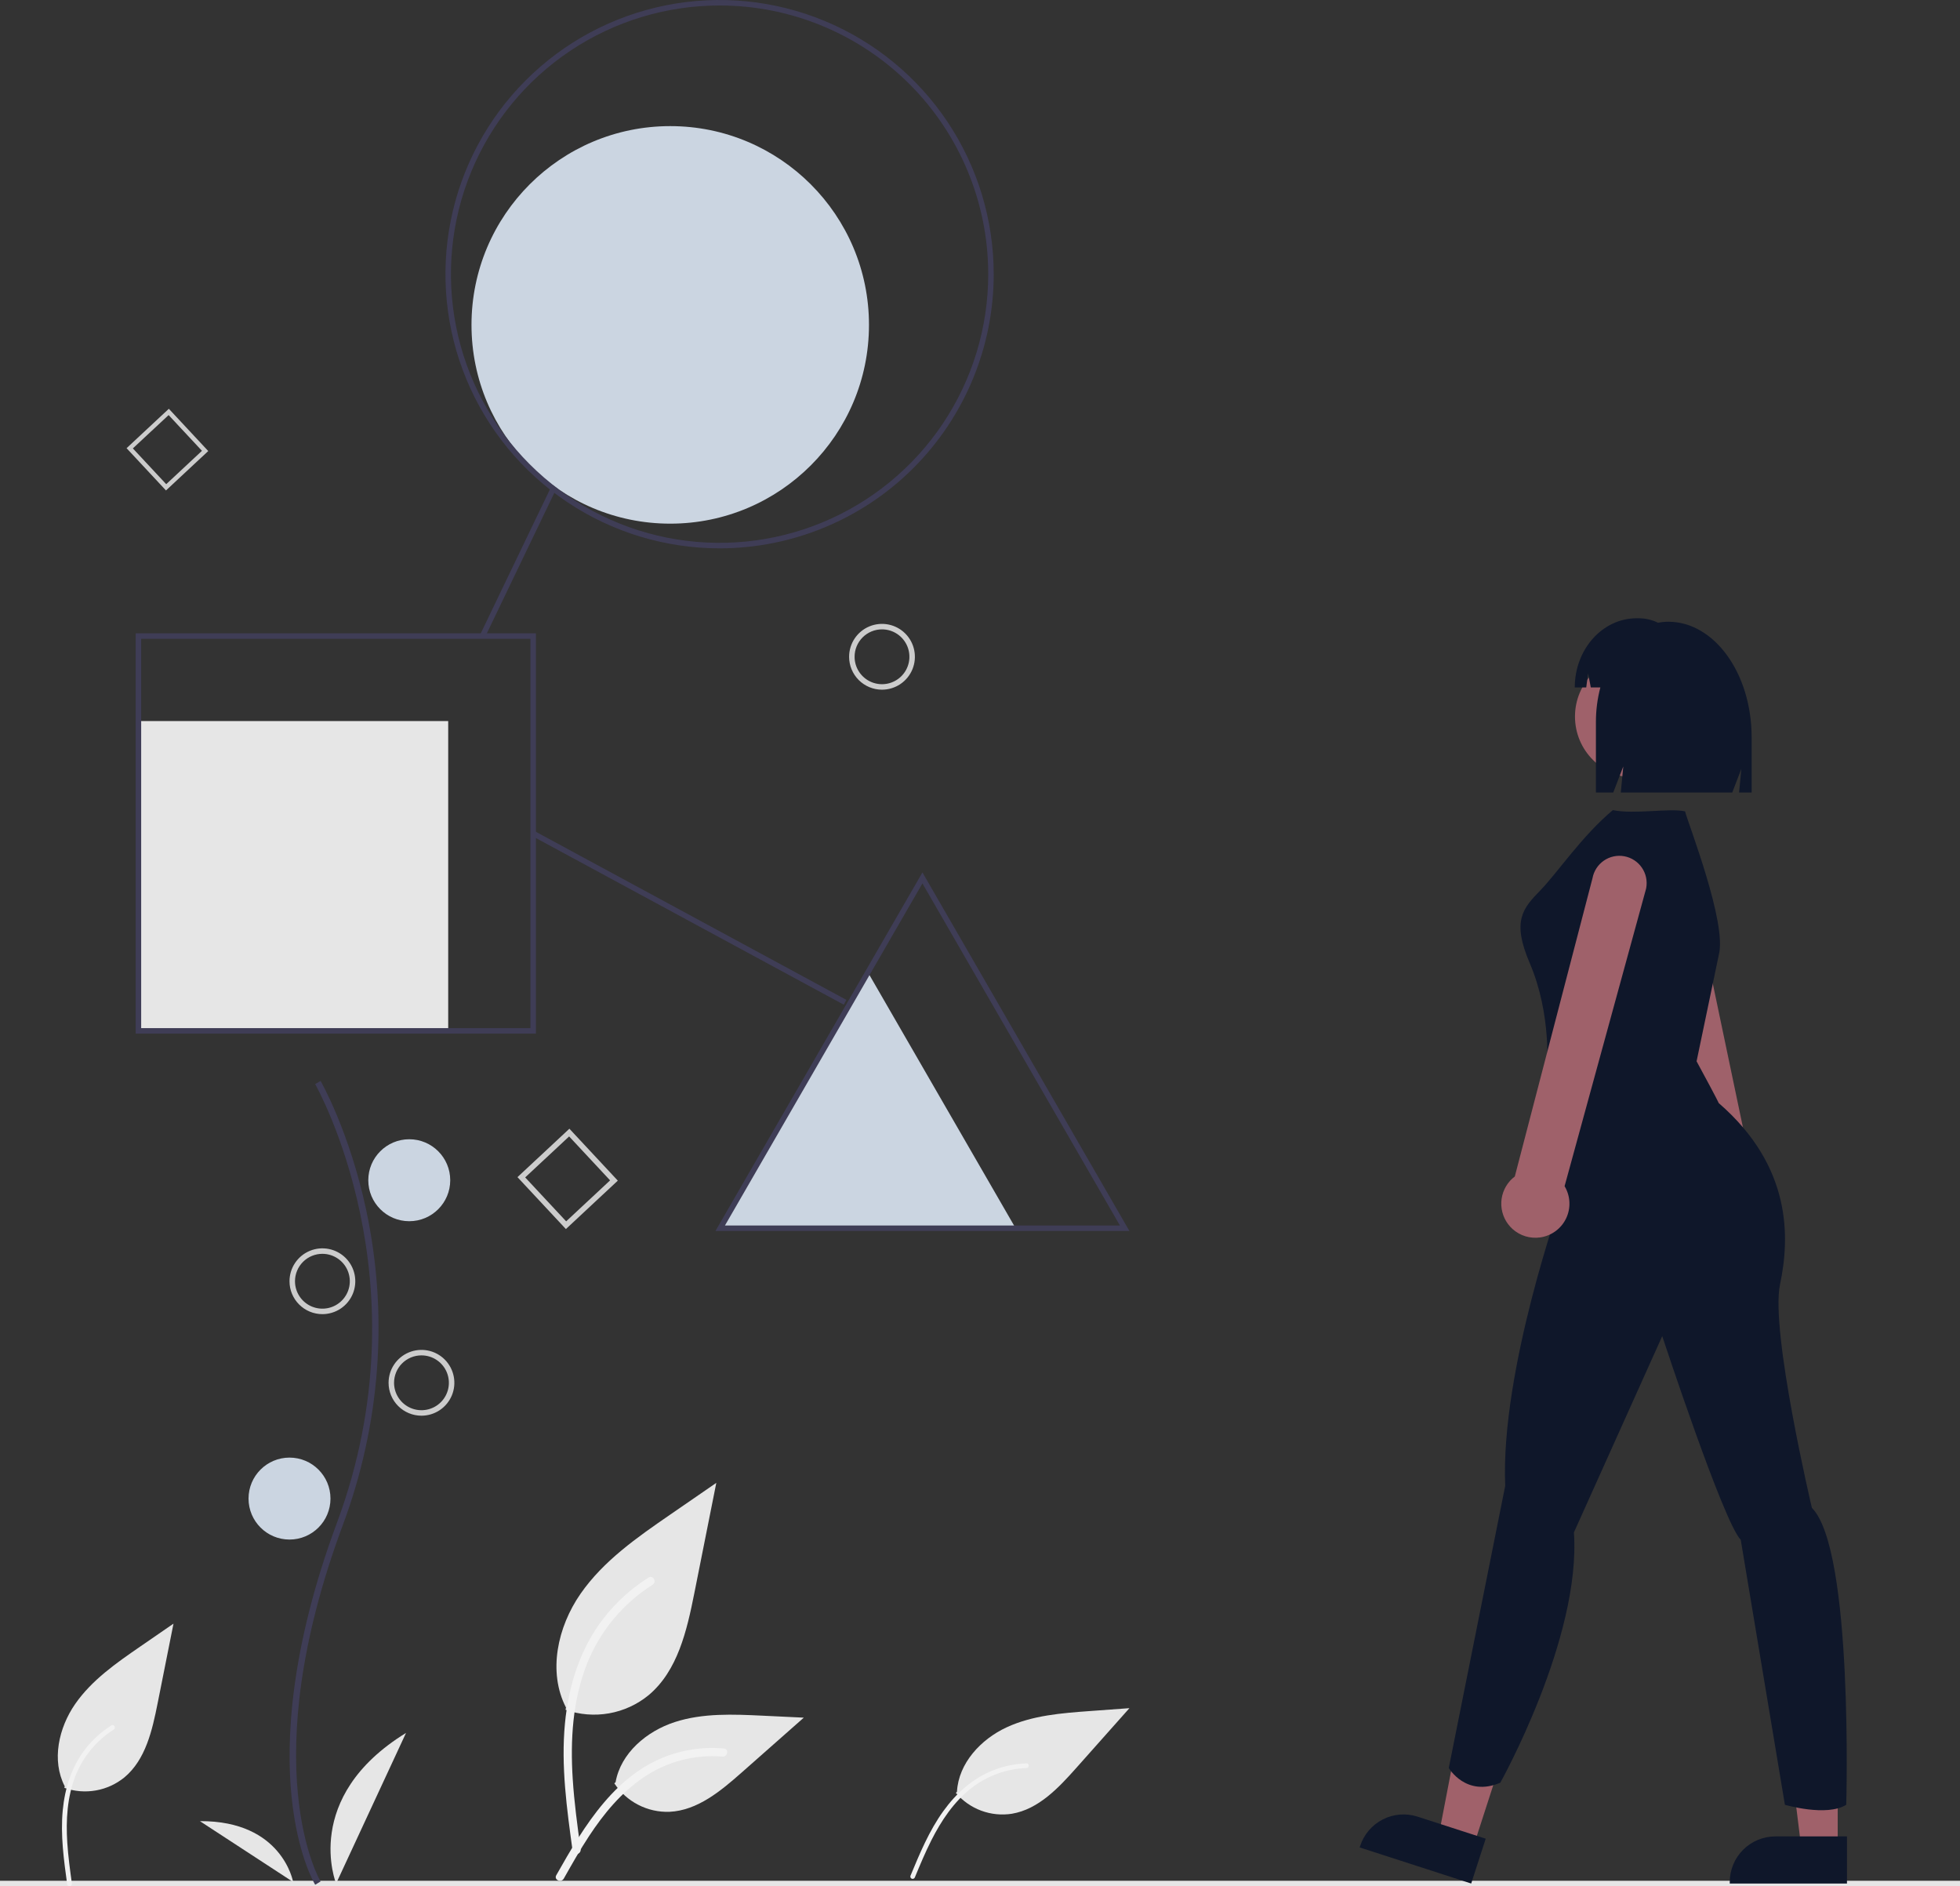 <svg width="581" height="559" viewBox="0 0 581 559" fill="none" xmlns="http://www.w3.org/2000/svg">
<rect x="0" y="0" width="581" height="559" fill="#333333" stroke="none"/>
<g clip-path="url(#clip0_957_1495)">
<path d="M257.274 288.162L279.169 326.081L301.064 363.999H213.485L235.38 326.081L257.274 288.162Z" fill="#CBD5E1"/>
<path d="M132.858 213.688H41.036V305.5H132.858V213.688Z" fill="#E6E6E6"/>
<path d="M198.678 155.187C231.214 155.187 257.59 128.814 257.59 96.281C257.59 63.748 231.214 37.375 198.678 37.375C166.141 37.375 139.765 63.748 139.765 96.281C139.765 128.814 166.141 155.187 198.678 155.187Z" fill="#CBD5E1"/>
<path d="M251.699 194.639C251.699 192.71 252.271 190.825 253.342 189.222C254.414 187.618 255.936 186.369 257.718 185.631C259.5 184.893 261.461 184.7 263.352 185.076C265.244 185.452 266.981 186.381 268.345 187.744C269.709 189.108 270.637 190.845 271.013 192.737C271.39 194.628 271.197 196.588 270.459 198.37C269.721 200.151 268.471 201.674 266.867 202.746C265.264 203.817 263.378 204.389 261.45 204.389C258.864 204.389 256.383 203.361 254.555 201.533C252.726 199.704 251.699 197.225 251.699 194.639ZM253.324 194.639C253.324 196.246 253.8 197.817 254.693 199.153C255.586 200.489 256.855 201.53 258.34 202.145C259.825 202.76 261.459 202.921 263.035 202.608C264.611 202.294 266.059 201.52 267.196 200.384C268.332 199.248 269.106 197.8 269.42 196.224C269.733 194.648 269.572 193.014 268.957 191.529C268.342 190.045 267.301 188.776 265.964 187.883C264.628 186.99 263.057 186.514 261.45 186.514C259.295 186.514 257.228 187.37 255.704 188.893C254.18 190.417 253.324 192.484 253.324 194.639V194.639Z" fill="#CCCCCC"/>
<path d="M167.747 364.237L153.394 348.85L168.782 334.498L183.136 349.885L167.747 364.237ZM155.682 348.93L167.827 361.949L180.848 349.806L168.703 336.786L155.682 348.93Z" fill="#CCCCCC"/>
<path d="M49.202 145.346L37.52 132.823L50.048 121.145L61.73 133.668L49.202 145.346ZM39.382 132.888L49.27 143.488L59.868 133.604L49.983 123.008L39.382 132.888Z" fill="#CCCCCC"/>
<path d="M213.304 162.5C197.233 162.5 181.522 157.735 168.159 148.807C154.796 139.879 144.381 127.19 138.231 112.343C132.081 97.497 130.471 81.16 133.607 65.399C136.742 49.638 144.481 35.161 155.846 23.798C167.21 12.435 181.689 4.696 197.451 1.561C213.214 -1.574 229.552 0.035 244.401 6.185C259.249 12.334 271.94 22.748 280.868 36.11C289.797 49.471 294.563 65.18 294.563 81.25C294.563 102.799 286.002 123.465 270.763 138.702C255.524 153.94 234.855 162.5 213.304 162.5V162.5ZM213.304 1.625C197.554 1.625 182.158 6.295 169.062 15.044C155.966 23.794 145.76 36.229 139.732 50.779C133.705 65.328 132.128 81.338 135.201 96.784C138.273 112.23 145.858 126.418 156.995 137.553C168.132 148.689 182.321 156.273 197.768 159.345C213.216 162.417 229.227 160.841 243.779 154.814C258.33 148.787 270.767 138.582 279.517 125.487C288.267 112.393 292.938 96.998 292.938 81.25C292.938 60.132 284.548 39.879 269.614 24.947C254.679 10.014 234.424 1.625 213.304 1.625V1.625Z" fill="#3F3D56"/>
<path d="M163.282 144.466L142.291 188.148L143.755 188.852L164.747 145.17L163.282 144.466Z" fill="#3F3D56"/>
<path d="M158.436 246.284L157.662 247.713L250.125 297.748L250.898 296.319L158.436 246.284Z" fill="#3F3D56"/>
<path d="M158.861 306.313H40.223V187.688H158.861V306.313ZM41.848 304.688H157.236V189.313H41.848V304.688Z" fill="#3F3D56"/>
<path d="M334.794 364.812H212.078L273.436 258.549L334.794 364.812ZM214.893 363.187H331.979L273.436 261.799L214.893 363.187Z" fill="#3F3D56"/>
<path d="M581 557.375H0V559H581V557.375Z" fill="#E6E6E6"/>
<path d="M167.638 506.7C171.773 508.153 176.212 508.517 180.529 507.757C184.845 506.997 188.893 505.138 192.282 502.359C200.913 495.115 203.62 483.184 205.821 472.134L212.334 439.449L198.699 448.837C188.893 455.588 178.866 462.556 172.077 472.334C165.288 482.113 162.326 495.462 167.779 506.043" fill="#E6E6E6"/>
<path d="M169.744 548.546C168.028 536.044 166.262 523.381 167.468 510.745C168.538 499.522 171.962 488.563 178.933 479.574C182.634 474.812 187.136 470.733 192.239 467.518C193.569 466.679 194.793 468.786 193.469 469.622C184.64 475.201 177.811 483.439 173.967 493.149C169.721 503.947 169.039 515.717 169.771 527.187C170.213 534.124 171.152 541.014 172.095 547.897C172.17 548.208 172.123 548.536 171.965 548.815C171.807 549.093 171.549 549.301 171.244 549.396C170.932 549.48 170.6 549.438 170.319 549.278C170.038 549.119 169.832 548.855 169.745 548.545L169.744 548.546Z" fill="#F2F2F2"/>
<path d="M283.344 531.327C285.352 533.698 287.936 535.512 290.848 536.594C293.761 537.677 296.902 537.991 299.971 537.507C307.848 536.171 313.785 529.843 319.091 523.875L334.794 506.221L323.093 507.074C314.675 507.687 306.045 508.354 298.39 511.9C290.736 515.447 284.132 522.544 283.675 530.974" fill="#E6E6E6"/>
<path d="M269.868 555.946C272.631 549.304 275.411 542.569 279.646 536.704C283.407 531.494 288.251 527.092 294.273 524.679C297.465 523.404 300.855 522.696 304.29 522.586C305.184 522.557 305.184 523.947 304.29 523.976C298.341 524.174 292.609 526.257 287.92 529.922C282.719 534.008 278.991 539.598 276.044 545.448C274.262 548.986 272.736 552.645 271.217 556.301C271.164 556.475 271.047 556.623 270.889 556.715C270.731 556.806 270.544 556.834 270.366 556.793C270.189 556.744 270.038 556.627 269.946 556.468C269.854 556.309 269.828 556.12 269.875 555.942L269.868 555.946Z" fill="#F2F2F2"/>
<path d="M182.097 528.486C183.87 531.182 186.307 533.375 189.174 534.855C192.041 536.335 195.241 537.052 198.465 536.936C206.754 536.543 213.661 530.761 219.878 525.27L238.271 509.032L226.098 508.45C217.344 508.031 208.364 507.637 200.026 510.34C191.688 513.042 183.999 519.536 182.475 528.165" fill="#E6E6E6"/>
<path d="M164.893 555.735C173.155 541.117 182.738 524.871 199.862 519.678C204.623 518.24 209.616 517.724 214.57 518.16C216.132 518.295 215.742 520.701 214.183 520.567C205.878 519.878 197.589 522.07 190.711 526.776C184.093 531.281 178.939 537.544 174.578 544.184C171.906 548.252 169.513 552.493 167.12 556.728C166.355 558.081 164.119 557.104 164.893 555.735Z" fill="#F2F2F2"/>
<path d="M19.082 529.842C22.074 530.894 25.287 531.157 28.41 530.607C31.534 530.057 34.463 528.712 36.916 526.701C43.162 521.459 45.123 512.823 46.714 504.825L51.427 481.172L41.56 487.966C34.464 492.852 27.208 497.894 22.294 504.971C17.381 512.048 15.236 521.708 19.184 529.365" fill="#E6E6E6"/>
<path d="M19.925 558.481C18.927 551.206 17.9 543.839 18.6 536.487C19.223 529.958 21.214 523.581 25.271 518.351C27.424 515.581 30.043 513.207 33.012 511.337C33.787 510.85 34.498 512.076 33.728 512.561C28.591 515.807 24.619 520.6 22.382 526.25C19.912 532.532 19.515 539.38 19.944 546.054C20.202 550.089 20.747 554.097 21.297 558.103C21.341 558.284 21.315 558.475 21.223 558.638C21.131 558.8 20.98 558.921 20.801 558.976C20.62 559.024 20.427 559 20.263 558.907C20.1 558.814 19.98 558.661 19.929 558.48L19.925 558.481Z" fill="#F2F2F2"/>
<path d="M93.428 558.554C93.214 558.203 88.159 549.764 86.407 532.238C84.799 516.16 85.833 489.059 99.889 451.255C126.519 379.638 93.752 321.853 93.418 321.277L95.034 320.34C95.115 320.486 103.574 335.218 108.568 358.679C115.168 389.781 112.765 422.12 101.64 451.906C75.056 523.401 94.82 557.246 95.022 557.58L93.428 558.554Z" fill="#3F3D56"/>
<path d="M121.317 361.909C128.024 361.909 133.461 356.472 133.461 349.766C133.461 343.06 128.024 337.623 121.317 337.623C114.61 337.623 109.173 343.06 109.173 349.766C109.173 356.472 114.61 361.909 121.317 361.909Z" fill="#CBD5E1"/>
<path d="M85.817 456.251C92.525 456.251 97.962 450.814 97.962 444.108C97.962 437.401 92.525 431.965 85.817 431.965C79.11 431.965 73.673 437.401 73.673 444.108C73.673 450.814 79.11 456.251 85.817 456.251Z" fill="#CBD5E1"/>
<path d="M99.634 558.189C99.634 558.189 89.271 532.683 120.359 513.555L99.634 558.189Z" fill="#E6E6E6"/>
<path d="M86.889 557.725C86.889 557.725 83.728 539.546 59.261 539.702L86.889 557.725Z" fill="#E6E6E6"/>
<path d="M115.184 409.795C115.184 407.867 115.756 405.982 116.827 404.378C117.899 402.775 119.422 401.525 121.204 400.787C122.985 400.049 124.946 399.856 126.837 400.232C128.729 400.608 130.466 401.537 131.83 402.901C133.194 404.264 134.123 406.002 134.499 407.893C134.875 409.784 134.682 411.745 133.944 413.526C133.206 415.308 131.956 416.83 130.353 417.902C128.749 418.973 126.864 419.545 124.935 419.545C122.349 419.545 119.869 418.518 118.04 416.689C116.211 414.861 115.184 412.381 115.184 409.795V409.795ZM116.809 409.795C116.809 411.402 117.286 412.973 118.179 414.309C119.072 415.645 120.341 416.687 121.825 417.302C123.31 417.916 124.944 418.077 126.52 417.764C128.097 417.45 129.545 416.677 130.681 415.54C131.817 414.404 132.591 412.956 132.905 411.38C133.218 409.804 133.057 408.17 132.442 406.686C131.827 405.201 130.786 403.932 129.45 403.039C128.113 402.146 126.542 401.67 124.935 401.67C122.78 401.67 120.713 402.526 119.189 404.05C117.665 405.573 116.809 407.64 116.809 409.795Z" fill="#CCCCCC"/>
<path d="M85.817 379.701C85.817 377.773 86.389 375.888 87.461 374.284C88.532 372.681 90.055 371.431 91.837 370.693C93.619 369.955 95.579 369.762 97.471 370.139C99.362 370.515 101.1 371.443 102.463 372.807C103.827 374.17 104.756 375.908 105.132 377.799C105.508 379.69 105.315 381.651 104.577 383.432C103.839 385.214 102.589 386.737 100.986 387.808C99.382 388.879 97.497 389.451 95.568 389.451C92.982 389.451 90.502 388.424 88.673 386.595C86.845 384.767 85.817 382.287 85.817 379.701V379.701ZM87.443 379.701C87.443 381.308 87.919 382.879 88.812 384.215C89.705 385.551 90.974 386.593 92.459 387.208C93.944 387.823 95.577 387.984 97.154 387.67C98.73 387.357 100.178 386.583 101.314 385.446C102.451 384.31 103.225 382.862 103.538 381.286C103.852 379.71 103.691 378.077 103.076 376.592C102.461 375.107 101.419 373.838 100.083 372.945C98.747 372.053 97.176 371.576 95.568 371.576C93.413 371.576 91.347 372.432 89.823 373.956C88.299 375.48 87.443 377.546 87.443 379.701Z" fill="#CCCCCC"/>
<path d="M518.361 356.376C517.148 357.246 515.758 357.838 514.289 358.108C512.821 358.378 511.31 358.32 509.867 357.937V357.937C507.277 357.248 505.066 355.559 503.721 353.24C502.376 350.922 502.008 348.164 502.697 345.574C502.732 345.442 502.769 345.311 502.81 345.181C502.96 344.707 503.145 344.245 503.366 343.8L483.496 254.602C483.192 253.584 483.091 252.516 483.2 251.459C483.309 250.402 483.625 249.377 484.13 248.442C484.634 247.507 485.319 246.681 486.143 246.01C486.967 245.339 487.915 244.838 488.934 244.534C489.952 244.23 491.02 244.129 492.077 244.238C493.134 244.346 494.159 244.662 495.094 245.167C496.029 245.672 496.856 246.356 497.526 247.18C498.197 248.004 498.699 248.953 499.003 249.971C499.019 250.026 499.035 250.082 499.051 250.138L517.807 339.604C519.216 340.48 520.387 341.69 521.217 343.127C522.047 344.564 522.51 346.184 522.565 347.842C522.62 349.5 522.265 351.147 521.532 352.635C520.799 354.124 519.71 355.409 518.362 356.376L518.361 356.376Z" fill="#9F616A"/>
<path d="M544.747 547.741H533.971L528.843 506.178H544.749L544.747 547.741Z" fill="#A0616A"/>
<path d="M547.496 558.187H512.747V557.748C512.747 554.161 514.172 550.722 516.708 548.186C519.244 545.65 522.684 544.225 526.271 544.225H547.496V558.187Z" fill="#0F172A"/>
<path d="M436.705 547.401L426.452 544.084L434.366 502.961L449.5 507.856L436.705 547.401Z" fill="#A0616A"/>
<path d="M436.105 558.187L403.046 547.493L403.181 547.074C404.285 543.662 406.7 540.828 409.893 539.195C413.087 537.563 416.799 537.265 420.212 538.369L440.405 544.901L436.105 558.187Z" fill="#0F172A"/>
<path d="M485.052 230.531C495.094 230.531 503.234 222.392 503.234 212.352C503.234 202.311 495.094 194.172 485.052 194.172C475.011 194.172 466.871 202.311 466.871 212.352C466.871 222.392 475.011 230.531 485.052 230.531Z" fill="#9F616A"/>
<path d="M509.493 283.023C512.021 273.633 500.443 244.186 499.498 240.448C494.984 239.407 484.526 241.404 478.096 240.08C468.954 247.718 461.681 258.628 456.657 263.805C451.431 269.188 448.062 272.837 453.462 285.435C460.007 300.706 458.553 316.704 458.553 316.704L462.916 355.244C462.916 355.244 444.735 406.146 446.189 440.324L429.461 523.947C429.461 523.947 434.552 532.673 444.734 528.31C444.734 528.31 468.734 485.41 466.552 454.138L492.734 395.963C492.734 395.963 510.915 451.228 516.006 456.319L529.097 534.854C529.097 534.854 541.46 538.49 547.278 534.854C547.278 534.854 549.46 459.228 537.097 446.865C537.097 446.865 524.733 394.509 527.642 380.692C530.551 366.876 531.279 345.788 509.461 326.881C509.461 326.881 509.68 326.981 502.915 314.519L509.493 283.023Z" fill="#0F172A"/>
<path d="M494.537 184.252C493.517 184.254 492.5 184.356 491.5 184.555C489.693 183.678 487.711 183.221 485.702 183.219H485.176C475.03 183.219 466.806 192.4 466.806 203.722H470.206L470.755 199.544L471.559 203.722H474.391C473.51 207.075 473.068 210.528 473.076 213.995V234.865H478.215L481.191 227.132L480.447 234.865H513.485L516.19 227.835L515.514 234.865H519.234V218.477C519.233 199.575 508.176 184.252 494.537 184.252Z" fill="#0F172A"/>
<path d="M456.628 366.704C455.151 366.925 453.644 366.817 452.214 366.387C450.784 365.957 449.467 365.216 448.357 364.217C447.372 363.328 446.571 362.254 446 361.056C445.43 359.857 445.101 358.558 445.032 357.233C444.964 355.908 445.157 354.582 445.601 353.331C446.045 352.081 446.731 350.93 447.62 349.944C447.712 349.842 447.807 349.741 447.903 349.643C448.253 349.29 448.63 348.964 449.029 348.668L472.067 260.239C472.26 259.194 472.658 258.198 473.236 257.306C473.815 256.415 474.564 255.647 475.439 255.045C476.315 254.443 477.301 254.019 478.34 253.798C479.379 253.577 480.452 253.563 481.497 253.756C482.542 253.95 483.538 254.347 484.43 254.926C485.321 255.504 486.089 256.253 486.691 257.128C487.293 258.004 487.717 258.989 487.938 260.029C488.159 261.068 488.173 262.14 487.98 263.185C487.969 263.246 487.957 263.306 487.944 263.367L463.788 351.528C464.642 352.951 465.132 354.562 465.214 356.219C465.297 357.876 464.97 359.528 464.262 361.028C463.554 362.529 462.487 363.831 461.155 364.821C459.824 365.811 458.269 366.458 456.628 366.704V366.704Z" fill="#9F616A"/>
</g>
<defs>
<clipPath id="clip0_957_1495">
<rect width="581" height="559" fill="white"/>
</clipPath>
</defs>
</svg>
